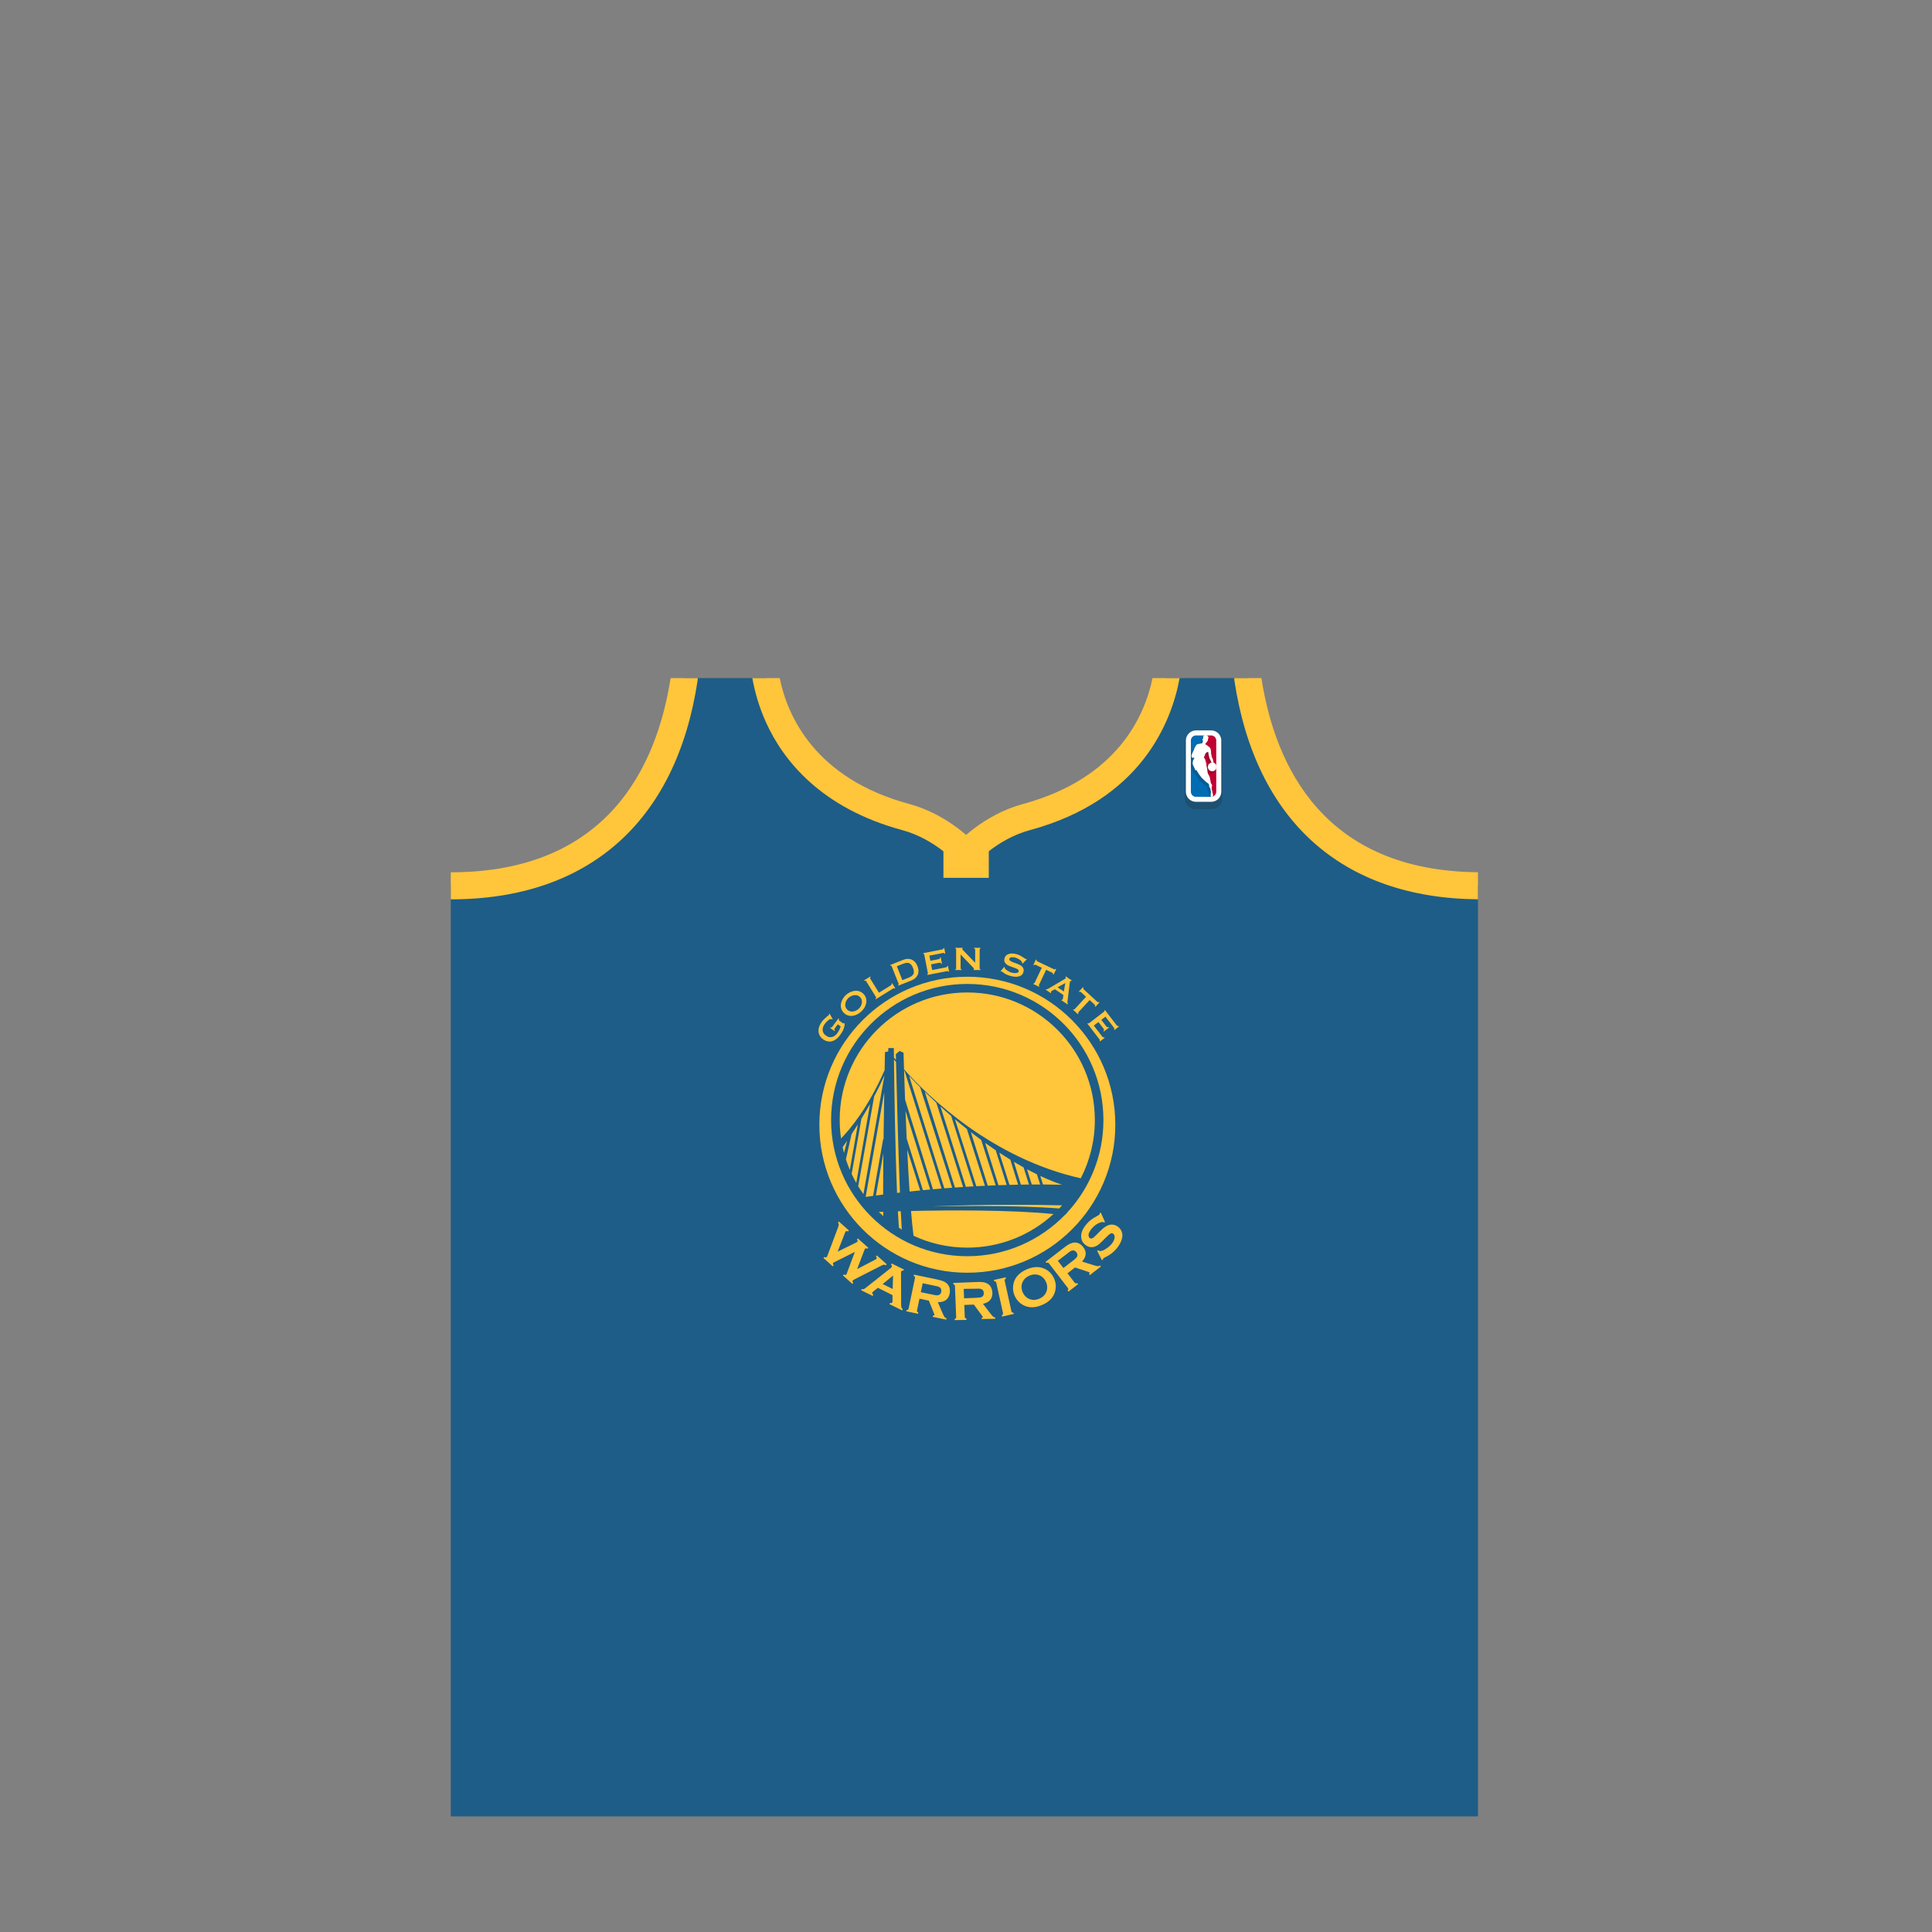 <?xml version="1.0" encoding="utf-8"?>
<!-- Generator: Adobe Illustrator 16.0.0, SVG Export Plug-In . SVG Version: 6.00 Build 0)  -->
<!DOCTYPE svg PUBLIC "-//W3C//DTD SVG 1.1//EN" "http://www.w3.org/Graphics/SVG/1.1/DTD/svg11.dtd">
<svg version="1.1" id="content" xmlns="http://www.w3.org/2000/svg" xmlns:xlink="http://www.w3.org/1999/xlink" x="0px" y="0px"
	 width="500px" height="500px" viewBox="0 0 500 500" enable-background="new 0 0 500 500" xml:space="preserve">
<rect x="0" y="0" width="500" height="500" fill="#808080" stroke="none"/>
<rect id="position" x="0.5" y="0.5" display="none" fill="none" stroke="#000000" width="499" height="499"/>
<g>
	<path fill="#1E5D87" d="M322.959,175.489h-21.165c-2.015,10.476-9.41,28.774-36.287,36.001c-9.419,2.598-15.48,9.417-15.48,9.417
		s-6.062-6.82-15.48-9.417c-26.877-7.227-34.273-25.525-36.287-36.001h-21.165c-3.507,23.43-16.597,53.761-60.433,53.761
		c-0.046,0,0.045,0,0,0v240.83h133.365h132.466V229.25c-0.045,0,0.854,0,0.811,0C339.467,229.25,326.466,198.919,322.959,175.489z"
		/>
	<path opacity="0.2" fill="#212121" enable-background="new    " d="M309.392,209.412c-1.54,0-2.792-1.252-2.792-2.792v-14.099
		c0-1.54,1.252-2.792,2.792-2.792h4.185c1.539,0,2.792,1.252,2.792,2.793v14.098c0,1.54-1.253,2.792-2.792,2.792H309.392z"/>
	<path fill="#FFFFFF" d="M309.519,207.513c-1.442,0-2.618-1.176-2.618-2.623v-13.239c0-1.446,1.176-2.623,2.618-2.623h3.931
		c1.442,0,2.621,1.176,2.621,2.623v13.239c0,1.446-1.179,2.623-2.621,2.623H309.519z"/>
	<path fill="#C00033" d="M311.482,206.213h1.964c0.729,0,1.318-0.592,1.318-1.323v-13.239c0-0.73-0.592-1.323-1.318-1.323h-1.964"/>
	<path fill="#006CB3" d="M313.663,206.213c0,0-0.036-0.939-0.431-3.272l-1.75-1.812v-10.8h-1.967c-0.729,0-1.318,0.592-1.318,1.323
		v13.239c0,0.731,0.592,1.323,1.318,1.323h1.967L313.663,206.213L313.663,206.213z"/>
	<path opacity="0.2" fill="#212121" enable-background="new    " d="M314.01,198.18c-0.05-0.058,0.049-0.09-0.289-0.167
		c-0.062-0.035-0.109-0.529-0.109-0.529c-0.053-0.317-0.163-0.536-0.332-0.872c-0.085-0.173-0.125-0.71-0.219-0.984
		c0.054-1.255-0.351-1.62-0.676-1.824c-0.123-0.079-0.185-0.137-0.307-0.208l-0.004-0.058c-0.098-0.09-0.286-0.187-0.443-0.257
		c-0.049-0.049-0.022-0.156,0.008-0.196c0.106-0.016,0.248-0.254,0.365-0.5c0.092,0.005,0.122-0.084,0.151-0.135
		c0.099-0.157,0.204-0.294,0.064-0.384c0.312-0.552,0.111-0.924-0.057-0.938c-0.067-0.139-0.187-0.225-0.392-0.298l-0.426-0.001
		c-0.438,0.168-0.501,0.36-0.518,0.969c-0.074,0.008-0.231-0.062-0.178,0.309c0,0,0.026,0.247,0.128,0.204
		c-0.098,0.652,0.017,0.703-0.661,0.732l-0.032,0.048c-0.675,0.065-0.888-0.02-1.456,1.138c0,0-0.146,0.358-0.188,0.507
		c-0.062,0.122-0.151,0.309-0.247,0.51v1.598c0.084,0.004,0.186,0.005,0.333,0.001v0.174c0,0-0.205,0.175-0.246,0.282
		c-0.021,0.048-0.058,0.188-0.087,0.344v0.883c0.142,0.506,0.504,0.968,0.634,1.498l0.35,0.049c0.201,0.45,1.062,1.672,1.238,1.833
		c0.041,0.113,0.26,0.253,0.388,0.393c0.105,0.1,0.729,0.782,1.459,1.201c-0.004,0,0.118,0.244,0.181,0.44
		c-0.243,0.195,0.225,0.552,0.366,1.142c0.012,0.077-0.136,0.159,0.08,0.352c-0.005,0.309-0.041,0.563-0.063,0.779h0.62h0.116
		c-0.047-0.228-0.14-0.452-0.188-0.624c-0.008-0.022,0.01-0.052,0.021-0.071c0.03-0.056-0.03-0.182-0.03-0.182
		c-0.069-0.063-0.09-0.398-0.129-0.548c-0.062-0.254,0.108-0.689,0.108-0.838c0-0.146-0.108-0.349-0.313-0.609
		c-0.051-0.056-0.195-1.323-0.327-1.644c-0.188-0.442-0.242-0.373-0.455-0.898c-0.171-0.373-0.039-0.92-0.419-2.192
		c0.004,0.005,0.086-0.08,0.086-0.08s-0.302-1.102-0.4-1.404c-0.1-0.301-0.271-0.323-0.271-0.323s0.001-0.123,0.008-0.155
		c0.015-0.049,0.368-0.969,0.397-0.998c0-0.022,0.51-0.366,0.52-0.317c0.042,0.226,0.24,1.37,0.323,1.553
		c0.087,0.185,0.38,0.746,0.519,1.094c-0.527,0.127-0.92,0.603-0.92,1.17c0,0.663,0.537,1.202,1.204,1.202
		c0.507,0,0.943-0.314,1.118-0.758l0.001-0.884c-0.038-0.097-0.089-0.192-0.155-0.282
		C314.257,198.244,314.062,198.248,314.01,198.18z"/>
	<path fill="#FFFFFF" d="M313.517,206.296c-0.235-0.14-0.225-0.344-0.167-0.816c0.024-0.201,0.056-0.436,0.061-0.71
		c-0.145-0.164-0.124-0.205-0.104-0.257l0.011-0.02l0.014-0.086c-0.065-0.271-0.19-0.488-0.29-0.662
		c-0.141-0.246-0.188-0.345-0.108-0.408c-0.019-0.233-0.098-0.407-0.135-0.489c-0.677-0.44-1.222-0.994-1.427-1.202
		c-0.117-0.122-0.185-0.178-0.244-0.231c-0.082-0.071-0.175-0.151-0.193-0.201c-0.18-0.177-1.042-1.395-1.237-1.839l-0.412-0.096
		c-0.003-0.226-0.146-0.491-0.276-0.748c-0.18-0.342-0.35-0.666-0.354-1.021c-0.009-0.228,0.104-0.748,0.146-0.847
		c0.023-0.062,0.146-0.185,0.227-0.251l0.025-0.235v-0.083l-0.286,0.006c-0.312,0-0.316-0.02-0.339-0.118
		c-0.01-0.048-0.021-0.114-0.058-0.191c-0.061-0.128-0.044-0.167-0.021-0.246c0.112-0.441,0.361-0.945,0.525-1.278l0.081-0.165
		c0.047-0.158,0.189-0.511,0.189-0.511c0.498-1.015,0.696-1.031,1.229-1.075l0.2-0.018l0.054-0.079c0.032,0,0.062,0,0.091,0
		c0.461,0,0.502-0.079,0.553-0.516l0.054-0.391l-0.131,0.057c0.012-0.011-0.013-0.081-0.021-0.141
		c-0.021-0.172,0.004-0.21,0.007-0.214l0.17-0.013l0.003-0.07c0.019-0.617,0.089-0.751,0.468-0.896l0.395,0.006
		c0.163,0.062,0.265,0.137,0.319,0.253c0.089,0.046,0.129,0.071,0.162,0.134c0.069,0.135,0.083,0.398-0.104,0.73l-0.037,0.065
		l0.062,0.041c0.047,0.031,0.044,0.063-0.065,0.234l-0.102,0.139c-0.288,0.481-0.384,0.5-0.386,0.5
		c-0.105,0.096-0.138,0.248-0.055,0.331c0.229,0.107,0.376,0.193,0.445,0.259c0.086,0.107,0.134,0.143,0.185,0.179l0.141,0.095
		c0.343,0.215,0.686,0.592,0.639,1.753c0.046,0.155,0.076,0.338,0.106,0.515c0.034,0.218,0.064,0.406,0.114,0.507
		c0.177,0.344,0.278,0.553,0.325,0.849c0.054,0.532,0.12,0.569,0.152,0.587c0.198,0.048,0.229,0.072,0.23,0.076
		c0.062,0.108,0.105,0.128,0.149,0.147c0.08,0.036,0.112,0.056,0.112,0.119c0.072,0.127,0.124,0.216,0.16,0.311l-0.009,0.855
		c-0.16,0.394-0.58,0.678-1.038,0.678c-0.617,0-1.124-0.503-1.124-1.122c0-0.522,0.354-0.971,0.858-1.093l0.09-0.021l-0.034-0.086
		c-0.101-0.253-0.28-0.619-0.406-0.873l-0.111-0.226c-0.067-0.148-0.23-1.054-0.292-1.395l-0.037-0.205l-0.074-0.005
		c-0.021,0-0.066,0-0.325,0.167C312,194.913,312,194.934,312,194.975l0,0c-0.031,0-0.392,0.966-0.395,0.975
		c-0.012,0.042-0.014,0.177-0.014,0.177l-0.001,0.072l0.071,0.008c0.003,0,0.126,0.026,0.206,0.268c0.099,0.301,0.397,1.4,0.397,1.4
		h-0.105l0.021,0.082c0.22,0.729,0.268,1.217,0.302,1.573c0.023,0.267,0.045,0.46,0.123,0.629c0.11,0.282,0.185,0.396,0.254,0.507
		c0.058,0.094,0.112,0.187,0.197,0.389c0.073,0.18,0.157,0.705,0.222,1.088c0.075,0.472,0.091,0.542,0.121,0.578
		c0.193,0.249,0.297,0.437,0.297,0.557c0,0.042-0.021,0.13-0.044,0.223c-0.05,0.201-0.11,0.45-0.065,0.634
		c0.016,0.05,0.024,0.12,0.035,0.193c0.032,0.208,0.056,0.338,0.118,0.395c0.003,0.018,0.019,0.072,0.015,0.089l-0.017,0.031
		l-0.007,0.1c0.017,0.058,0.04,0.127,0.062,0.201c0.133,0.385,0.297,0.862-0.13,1.132L313.517,206.296z"/>
	<rect x="244.158" y="216.607" fill="#FFC53B" width="11.738" height="10.577"/>
	<path fill="#FFC53B" d="M235.455,208.111c-24.656-6.63-31.688-22.943-33.671-32.622h-7.081c0.588,3.312,1.668,7.394,3.661,11.728
		c4.35,9.458,14,21.934,35.251,27.648c8.244,2.273,13.747,8.315,13.795,8.369l5.232-4.65
		C252.367,218.273,245.774,210.957,235.455,208.111z"/>
	<path fill="#FFC53B" d="M298.27,175.489c-1.983,9.679-9.021,25.993-33.69,32.627c-10.3,2.84-16.89,10.156-17.166,10.466l5.229,4.65
		c0.057-0.061,5.473-6.073,13.773-8.363c28.998-7.798,36.794-28.099,38.87-39.381h-7.017V175.489L298.27,175.489z"/>
	<path fill="#FFC53B" d="M221.274,331.025l6.733-3.434c0.355-0.18,0.598-0.27,0.708-0.281l0.058-0.007
		c0.103,0,0.252,0.038,0.437,0.136l0.047,0.016l0.189-0.2l0.046-0.06l-2.56-2.287l-0.202,0.218l-0.037,0.054l0.037,0.051
		c0.118,0.152,0.169,0.28,0.169,0.369l-0.058,0.17c-0.072,0.074-0.223,0.183-0.458,0.297l-4.548,2.365l1.853-4.888
		c0.074-0.207,0.137-0.331,0.175-0.373l0.228-0.104c0.093,0,0.207,0.031,0.34,0.104l0.043,0.023l0.188-0.211l0.058-0.059
		l-2.708-2.412l-0.196,0.219l-0.043,0.059l0.035,0.043c0.108,0.145,0.154,0.257,0.154,0.345l-0.074,0.185
		c-0.024,0.037-0.153,0.123-0.36,0.221l-4.744,2.34l1.891-4.854c0.078-0.191,0.153-0.321,0.213-0.391l0.205-0.094l0.306,0.094
		l0.056,0.026l0.184-0.216l0.046-0.053l-2.589-2.312l-0.201,0.229l-0.036,0.043l0.034,0.051c0.125,0.16,0.179,0.313,0.179,0.457
		c0,0.146-0.062,0.406-0.188,0.754l-2.659,7.08c-0.125,0.338-0.231,0.545-0.254,0.568l-0.264,0.131l-0.306-0.104l-0.055-0.024
		l-0.186,0.209l-0.048,0.055l2.395,2.146l0.205-0.219l0.041-0.042l-0.034-0.047c-0.118-0.179-0.165-0.304-0.165-0.41l0.071-0.187
		c0.029-0.026,0.194-0.127,0.479-0.25l5.132-2.574l-1.964,5.26c-0.109,0.34-0.199,0.55-0.246,0.59l-0.245,0.126
		c-0.096,0-0.207-0.038-0.335-0.12l-0.055-0.033l-0.188,0.217l-0.046,0.061l2.433,2.174l0.195-0.225l0.048-0.055l-0.04-0.041
		c-0.123-0.149-0.17-0.271-0.17-0.363l0.079-0.193C220.756,331.312,220.953,331.186,221.274,331.025z"/>
	<path fill="#FFC53B" d="M230.76,326.988l-0.126,0.267l-0.023,0.046l0.037,0.045c0.129,0.123,0.186,0.24,0.186,0.354l-0.038,0.153
		c-0.061,0.104-0.18,0.248-0.375,0.396l-6.385,5.049c-0.234,0.188-0.403,0.304-0.517,0.334l-0.174,0.024l-0.248-0.036l-0.062-0.017
		l-0.13,0.25l-0.036,0.067l2.974,1.457l0.138-0.271l0.025-0.055l-0.048-0.037c-0.171-0.141-0.243-0.271-0.243-0.375l0.029-0.121
		c0.043-0.076,0.134-0.188,0.294-0.312l1.166-0.922l3.774,1.893v1.455c0,0.209-0.022,0.356-0.048,0.422
		c-0.069,0.123-0.155,0.176-0.307,0.186l-0.225-0.034l-0.048-0.021l-0.13,0.262l-0.026,0.061l3.287,1.619l0.129-0.27l0.024-0.062
		l-0.044-0.036c-0.152-0.108-0.247-0.231-0.294-0.366c-0.048-0.144-0.082-0.388-0.082-0.729l-0.034-8.222
		c0-0.188,0.027-0.34,0.076-0.438c0.056-0.104,0.146-0.157,0.324-0.166l0.151,0.015l0.188-0.24l0.029-0.063L230.76,326.988z
		 M231.021,333.588l-2.597-1.279l2.697-2.188L231.021,333.588z"/>
	<path fill="#FFC53B" d="M245.781,333.441c-0.102-0.451-0.308-0.846-0.631-1.168c-0.269-0.285-0.612-0.504-1.023-0.688
		c-0.412-0.169-0.969-0.321-1.682-0.479l-5.919-1.232l-0.073,0.291c0.195,0.16,0.286,0.232,0.315,0.304l0.034,0.154l-0.009,0.134
		l-1.653,7.928l-0.134,0.252c-0.064,0.035-0.172,0.078-0.339,0.082l-0.118,0.277l-0.014,0.064l3.058,0.649l0.065-0.298
		c-0.182-0.152-0.268-0.227-0.311-0.289l-0.038-0.169l0.014-0.114l0.639-3.039l2.421,0.508l1.259,3.104
		c0.133,0.319,0.203,0.53,0.198,0.604v0.023c-0.015,0.057-0.077,0.102-0.273,0.104h-0.057l-0.123,0.279l-0.012,0.074l3.524,0.729
		l0.062-0.283l0.016-0.069l-0.071-0.019c-0.197-0.057-0.345-0.146-0.452-0.301c-0.119-0.153-0.293-0.496-0.516-1.004l-1.229-2.857
		h0.184c1.586,0.008,2.576-0.742,2.876-2.213c0.045-0.234,0.072-0.477,0.072-0.702C245.841,333.865,245.821,333.65,245.781,333.441z
		 M243.598,334.312c-0.109,0.472-0.331,0.744-0.691,0.851c-0.134,0.04-0.276,0.067-0.423,0.067l-0.112-0.002
		c-0.192-0.021-0.524-0.07-0.986-0.172l-3.079-0.642l0.483-2.31l3.075,0.646c0.482,0.09,0.807,0.176,0.978,0.232
		c0.163,0.063,0.316,0.158,0.462,0.283c0.214,0.174,0.318,0.403,0.318,0.715L243.598,334.312z"/>
	<path fill="#FFC53B" d="M257.027,340.745c-0.141-0.116-0.398-0.396-0.742-0.847l-1.893-2.474c1.608-0.339,2.44-1.266,2.438-2.726
		l-0.004-0.157c-0.02-0.47-0.122-0.907-0.311-1.312c-0.209-0.418-0.509-0.754-0.896-0.98c-0.344-0.207-0.729-0.346-1.167-0.413
		c-0.312-0.046-0.695-0.067-1.146-0.067c-0.188,0-0.393,0.004-0.601,0.016l-5.97,0.24l-0.064,0.293
		c0.212,0.105,0.322,0.162,0.378,0.227c0.048,0.046,0.083,0.141,0.087,0.271l0.323,8.08v0.031l-0.077,0.247
		c-0.04,0.054-0.147,0.115-0.304,0.175l-0.049,0.295l3.068-0.045l0.054-0.31c-0.217-0.095-0.312-0.147-0.367-0.206
		c-0.058-0.057-0.095-0.145-0.101-0.273l-0.118-3.088l2.472-0.098l1.983,2.697c0.225,0.302,0.336,0.506,0.336,0.551v0.007
		c0,0.071-0.062,0.142-0.291,0.192l-0.045,0.293l3.521-0.062l0.064-0.302C257.338,340.928,257.172,340.864,257.027,340.745z
		 M254.152,335.605c-0.152,0.09-0.328,0.148-0.51,0.184c-0.187,0.036-0.521,0.061-0.992,0.085l-3.145,0.124l-0.101-2.434
		l0.116-0.006l3.038-0.039c0.236-0.015,0.438-0.021,0.616-0.021c0.164,0,0.291,0.01,0.382,0.021c0.174,0.014,0.35,0.065,0.519,0.146
		c0.321,0.16,0.506,0.467,0.528,0.95v0.07C254.604,335.133,254.45,335.424,254.152,335.605z"/>
	<path fill="#FFC53B" d="M261.902,339.615c-0.066-0.045-0.116-0.131-0.146-0.258l-1.744-7.904l-0.018-0.133l0.035-0.15
		c0.037-0.064,0.129-0.148,0.269-0.219l-0.002-0.303l-0.021-0.074l-3.058,0.672l0.06,0.298c0.242,0.065,0.353,0.103,0.412,0.147
		l0.142,0.242l1.745,7.906l0.012,0.139l-0.029,0.151c-0.039,0.062-0.125,0.146-0.274,0.224l0.009,0.305l0.021,0.068l3.062-0.678
		l-0.069-0.29C262.076,339.704,261.966,339.669,261.902,339.615z"/>
	<path fill="#FFC53B" d="M272.843,330.986c-0.596-1.387-1.567-2.323-2.905-2.795c-0.508-0.186-1.055-0.273-1.608-0.273
		c-0.824,0-1.697,0.198-2.616,0.588c-2.05,0.905-3.229,2.26-3.493,4.049c-0.04,0.254-0.062,0.51-0.062,0.754
		c0,0.687,0.144,1.342,0.414,1.993c0.26,0.611,0.625,1.14,1.08,1.604c0.522,0.517,1.121,0.898,1.806,1.136
		c0.515,0.185,1.054,0.28,1.62,0.28c0.812,0,1.677-0.195,2.593-0.586c2.041-0.866,3.216-2.229,3.5-4.057
		c0.042-0.277,0.063-0.548,0.063-0.805C273.232,332.221,273.094,331.593,272.843,330.986z M271.008,333.154
		c0,0.48-0.089,0.93-0.293,1.343c-0.328,0.72-0.906,1.25-1.742,1.604c-0.486,0.205-0.953,0.312-1.408,0.312
		c-0.328,0-0.646-0.052-0.967-0.159c-0.888-0.303-1.533-0.914-1.932-1.839c-0.2-0.476-0.291-0.929-0.291-1.367
		c0-0.442,0.091-0.884,0.294-1.309c0.343-0.724,0.919-1.25,1.742-1.604c0.487-0.205,0.966-0.309,1.433-0.309
		c0.316,0,0.637,0.051,0.952,0.15c0.878,0.287,1.521,0.91,1.942,1.883c0.181,0.402,0.263,0.814,0.27,1.252V333.154z"/>
	<path fill="#FFC53B" d="M284.723,327.551l-0.037-0.051l-0.065,0.034c-0.146,0.108-0.31,0.151-0.479,0.155h-0.053
		c-0.179-0.017-0.551-0.104-1.085-0.266l-2.969-0.929c0.626-0.688,0.942-1.379,0.942-2.065c0-0.574-0.218-1.146-0.64-1.687
		c-0.28-0.375-0.628-0.673-1.017-0.894c-0.355-0.192-0.731-0.291-1.127-0.285l-0.172,0.006c-0.387,0.021-0.783,0.139-1.181,0.34
		c-0.399,0.193-0.882,0.521-1.465,0.976l-4.787,3.692l0.185,0.23l0.027,0.039l0.055-0.021l0.291-0.069l0.057,0.006l0.244,0.18
		l4.93,6.404l0.107,0.254v0.018c-0.006,0.064-0.053,0.176-0.154,0.312l-0.028,0.045l0.173,0.227l0.049,0.061l2.476-1.914
		l-0.185-0.238l-0.033-0.049l-0.057,0.025l-0.285,0.07l-0.049-0.004l-0.242-0.172l-1.886-2.448l1.955-1.513l3.188,1.062
		c0.361,0.104,0.58,0.226,0.598,0.25l0.023,0.063l-0.152,0.25l-0.042,0.039l0.179,0.24l0.041,0.062l2.855-2.209L284.723,327.551z
		 M278.77,325.154c-0.07,0.162-0.174,0.312-0.311,0.443c-0.13,0.145-0.386,0.362-0.756,0.646l-2.496,1.918l-1.438-1.867l2.494-1.914
		c0.37-0.297,0.652-0.485,0.812-0.585c0.152-0.092,0.324-0.146,0.5-0.171l0.146-0.017c0.312,0,0.588,0.149,0.844,0.476
		c0.188,0.249,0.275,0.483,0.275,0.709L278.77,325.154z"/>
	<path fill="#FFC53B" d="M290.418,319.214c-0.134-0.679-0.466-1.241-1.006-1.675c-0.339-0.273-0.719-0.464-1.133-0.555
		c-0.198-0.049-0.385-0.063-0.578-0.063c-0.217,0-0.426,0.029-0.637,0.081c-0.369,0.112-0.73,0.286-1.094,0.528
		c-0.354,0.239-0.769,0.593-1.231,1.058l-0.782,0.785c-0.512,0.527-0.87,0.854-1.059,0.98c-0.188,0.125-0.359,0.186-0.51,0.186
		c-0.132,0-0.26-0.042-0.384-0.146c-0.146-0.125-0.243-0.289-0.276-0.521l-0.02-0.201c0-0.172,0.036-0.358,0.102-0.551
		c0.146-0.356,0.371-0.733,0.682-1.11c0.693-0.856,1.521-1.423,2.48-1.705c0.137-0.041,0.264-0.063,0.364-0.063l0.22,0.06
		l0.074,0.079l0.288-0.079l0.062-0.029l-1.084-2.435l-0.062,0.031l-0.212,0.086c-0.044,0.235-0.07,0.336-0.117,0.392
		c-0.01,0.021-0.167,0.125-0.407,0.262c-0.769,0.41-1.354,0.777-1.796,1.111c-0.431,0.329-0.844,0.738-1.227,1.223
		c-0.854,1.046-1.283,2.046-1.283,3.005l0.019,0.252c0.059,0.78,0.414,1.444,1.062,1.962c0.388,0.312,0.81,0.507,1.254,0.581
		c0.133,0.019,0.263,0.026,0.401,0.026c0.351,0,0.683-0.064,1.006-0.222c0.311-0.137,0.589-0.306,0.836-0.501
		c0.24-0.193,0.615-0.541,1.127-1.062l0.773-0.769c0.506-0.508,0.883-0.825,1.092-0.946c0.14-0.082,0.271-0.117,0.396-0.117
		l0.366,0.146c0.143,0.119,0.255,0.283,0.311,0.506l0.037,0.33c0,0.122-0.013,0.246-0.043,0.379
		c-0.109,0.459-0.356,0.932-0.738,1.405c-0.354,0.438-0.812,0.836-1.354,1.192c-0.546,0.373-1.013,0.588-1.395,0.646l-0.182,0.02
		c-0.168,0-0.293-0.043-0.4-0.137l-0.071-0.06l-0.284,0.092l-0.07,0.029l1.233,2.415l0.276-0.119
		c0.048-0.225,0.064-0.337,0.084-0.35c0.007-0.002,0.16-0.103,0.414-0.228c1.252-0.58,2.289-1.364,3.089-2.354
		c0.452-0.553,0.806-1.131,1.059-1.715c0.252-0.597,0.384-1.125,0.384-1.629C290.471,319.548,290.458,319.378,290.418,319.214z"/>
	<path fill="#FFC53B" d="M288.643,291.09c0,21.148-17.142,38.293-38.295,38.293c-21.154,0-38.299-17.145-38.299-38.293
		c0-21.15,17.145-38.309,38.299-38.309C271.501,252.781,288.643,269.939,288.643,291.09"/>
	<path fill="#FFC53B" d="M218.312,264.863l-0.152-0.031l-0.998-0.729l-0.118-0.153c-0.002-0.048,0.032-0.138,0.099-0.267
		l-0.159-0.119l-1.613,2.205l-0.174,0.154l-0.249-0.061l-0.115,0.154l1.126,0.828l0.119-0.156l-0.172-0.248l0.082-0.221l0.826-1.131
		l0.759,0.553c-0.075,0.237-0.18,0.51-0.322,0.816c-0.138,0.311-0.331,0.629-0.576,0.965c-0.159,0.219-0.35,0.412-0.569,0.582
		c-0.217,0.17-0.452,0.293-0.705,0.365c-0.25,0.066-0.519,0.084-0.805,0.029c-0.282-0.047-0.569-0.181-0.856-0.393
		c-0.293-0.211-0.508-0.445-0.636-0.697c-0.13-0.252-0.201-0.516-0.207-0.775c-0.006-0.262,0.038-0.523,0.134-0.782
		c0.095-0.26,0.222-0.499,0.382-0.717c0.128-0.177,0.278-0.354,0.445-0.535c0.168-0.176,0.338-0.332,0.509-0.465
		c0.173-0.132,0.335-0.226,0.486-0.278c0.149-0.059,0.269-0.059,0.356,0.01l0.093,0.094l0.181-0.141l-0.781-1.367l-0.139,0.061
		l-0.004,0.136l-0.056,0.147l-0.222,0.183c-0.126,0.097-0.277,0.214-0.455,0.364c-0.179,0.146-0.371,0.326-0.577,0.54
		c-0.208,0.211-0.406,0.438-0.595,0.698c-0.302,0.412-0.522,0.826-0.661,1.244c-0.139,0.418-0.192,0.824-0.164,1.213
		c0.03,0.392,0.142,0.761,0.334,1.105c0.196,0.344,0.477,0.654,0.85,0.924c0.371,0.271,0.748,0.448,1.137,0.527
		c0.386,0.084,0.77,0.074,1.149-0.018c0.378-0.098,0.743-0.271,1.095-0.531c0.349-0.264,0.677-0.6,0.976-1.012
		c0.156-0.211,0.307-0.438,0.457-0.664c0.151-0.229,0.281-0.475,0.393-0.729c0.11-0.257,0.2-0.524,0.269-0.804
		c0.071-0.277,0.107-0.563,0.115-0.857l-0.142-0.105L218.312,264.863z M223.521,257.284c-0.338-0.371-0.714-0.619-1.122-0.744
		c-0.409-0.122-0.822-0.159-1.235-0.104c-0.416,0.056-0.818,0.174-1.204,0.362c-0.391,0.191-0.733,0.423-1.028,0.694
		c-0.297,0.267-0.557,0.586-0.785,0.959c-0.225,0.367-0.383,0.755-0.475,1.163c-0.089,0.405-0.094,0.821-0.005,1.241
		c0.085,0.416,0.296,0.812,0.636,1.188c0.338,0.366,0.714,0.62,1.122,0.743c0.408,0.125,0.821,0.157,1.238,0.104
		c0.415-0.054,0.812-0.179,1.192-0.375c0.379-0.201,0.717-0.438,1.015-0.707c0.296-0.27,0.561-0.58,0.795-0.944
		c0.233-0.36,0.395-0.746,0.484-1.153c0.093-0.409,0.095-0.82,0.007-1.238C224.071,258.053,223.86,257.656,223.521,257.284z
		 M223.04,259.65c-0.054,0.271-0.153,0.533-0.297,0.783c-0.146,0.254-0.323,0.473-0.527,0.654c-0.204,0.188-0.437,0.348-0.701,0.467
		c-0.264,0.12-0.532,0.193-0.806,0.229c-0.275,0.025-0.543,0-0.811-0.084c-0.263-0.086-0.499-0.24-0.705-0.467
		c-0.205-0.229-0.34-0.479-0.4-0.746c-0.058-0.271-0.06-0.543-0.008-0.815c0.053-0.271,0.154-0.528,0.301-0.78
		c0.144-0.25,0.319-0.47,0.524-0.654c0.203-0.188,0.437-0.342,0.703-0.465c0.262-0.125,0.53-0.199,0.805-0.228
		c0.275-0.026,0.545-0.002,0.811,0.083c0.262,0.084,0.497,0.243,0.704,0.471c0.207,0.227,0.339,0.478,0.398,0.743
		C223.09,259.111,223.094,259.383,223.04,259.65z M230.724,254.564l0.02,0.232L230.559,255l-3.086,1.915l-2.291-3.699
		c-0.069-0.108-0.018-0.219,0.156-0.327l-0.106-0.166l-1.595,0.988l0.104,0.17c0.185-0.119,0.313-0.121,0.38-0.008l2.617,4.216
		c0.068,0.108,0.01,0.226-0.176,0.345l0.104,0.164l4.42-2.742l0.239-0.125l0.186,0.104l0.169-0.104l-0.789-1.27L230.724,254.564z
		 M236.766,248.928c-0.27-0.278-0.565-0.481-0.89-0.607c-0.325-0.125-0.67-0.18-1.034-0.164c-0.365,0.021-0.733,0.108-1.106,0.255
		l-3.371,1.335l0.074,0.188c0.152-0.062,0.257-0.034,0.306,0.087l1.833,4.615c0.047,0.12-0.005,0.211-0.162,0.271l0.072,0.183
		l3.373-1.34c0.371-0.149,0.696-0.338,0.976-0.577c0.279-0.234,0.492-0.51,0.641-0.822c0.151-0.313,0.224-0.668,0.227-1.059
		c0.003-0.386-0.088-0.808-0.266-1.262C237.259,249.579,237.035,249.213,236.766,248.928z M236.379,252.105
		c-0.099,0.195-0.258,0.373-0.472,0.521c-0.216,0.146-0.484,0.286-0.803,0.41l-1.573,0.628l-1.43-3.596l1.575-0.624
		c0.318-0.127,0.608-0.212,0.864-0.25c0.26-0.039,0.493-0.025,0.707,0.051c0.208,0.077,0.398,0.22,0.568,0.415
		c0.169,0.203,0.323,0.475,0.464,0.828c0.14,0.354,0.218,0.657,0.232,0.922C236.524,251.672,236.482,251.902,236.379,252.105z
		 M245.142,250.003l-0.064,0.224l-0.248,0.125l-3.583,0.696l-0.286-1.476l2.1-0.412c0.143-0.026,0.26-0.024,0.347,0.007
		c0.09,0.03,0.149,0.128,0.179,0.296l0.194-0.044l-0.326-1.669l-0.193,0.039c0.031,0.163,0.012,0.273-0.058,0.329
		c-0.071,0.055-0.177,0.093-0.32,0.12l-2.103,0.412l-0.259-1.328l3.474-0.678c0.149-0.029,0.261-0.029,0.328-0.002l0.127,0.159
		l0.191-0.042l-0.275-1.414l-0.193,0.039l-0.054,0.206c-0.051,0.061-0.155,0.101-0.305,0.129l-4.888,0.956l0.037,0.193l0.142,0.023
		l0.089,0.133l0.949,4.867l-0.03,0.156l-0.126,0.074l0.039,0.195l4.998-0.978l0.266-0.026l0.14,0.16l0.191-0.035l-0.289-1.475
		L245.142,250.003z M252.089,245.496c0.19,0,0.284,0.064,0.284,0.194v3.473l-3.136-3.255c-0.147-0.141-0.218-0.245-0.217-0.302
		l0.085-0.113v-0.195l-1.869-0.002l0.002,0.201c0.136-0.003,0.208,0.062,0.208,0.194v4.963c-0.002,0.13-0.071,0.195-0.209,0.195
		v0.189h1.617l0.002-0.189c-0.169,0-0.252-0.062-0.252-0.199v-3.627l3.333,3.477l0.172,0.25l-0.139,0.1v0.192h1.77v-0.192
		c-0.141,0-0.208-0.062-0.211-0.195l0.004-4.96c0-0.13,0.066-0.194,0.207-0.194v-0.2h-1.65L252.089,245.496L252.089,245.496z
		 M261.441,247.833c0.105-0.055,0.233-0.092,0.385-0.104c0.146-0.011,0.305-0.009,0.477,0.015c0.176,0.021,0.338,0.053,0.489,0.094
		c0.207,0.06,0.403,0.136,0.597,0.231c0.192,0.094,0.368,0.197,0.526,0.312c0.158,0.108,0.29,0.226,0.396,0.344l0.211,0.324
		l0.018,0.263l0.095,0.078l1.097-1.118l-0.104-0.118l-0.228,0.003l-0.318-0.179c-0.122-0.095-0.273-0.199-0.455-0.318
		c-0.184-0.123-0.402-0.245-0.661-0.379c-0.258-0.133-0.573-0.25-0.944-0.357c-0.438-0.117-0.828-0.169-1.18-0.162
		c-0.352,0.013-0.656,0.071-0.91,0.172c-0.258,0.103-0.464,0.246-0.625,0.428c-0.16,0.183-0.27,0.383-0.328,0.597
		c-0.093,0.324-0.104,0.603-0.037,0.84c0.067,0.233,0.188,0.434,0.354,0.605c0.168,0.175,0.374,0.318,0.614,0.441
		c0.24,0.121,0.492,0.227,0.755,0.323c0.261,0.094,0.521,0.183,0.771,0.267c0.254,0.081,0.479,0.168,0.666,0.258
		c0.189,0.095,0.336,0.189,0.438,0.302s0.13,0.25,0.082,0.409c-0.045,0.162-0.146,0.271-0.306,0.334
		c-0.162,0.062-0.342,0.094-0.541,0.101c-0.194,0.006-0.396-0.009-0.59-0.046c-0.188-0.033-0.35-0.068-0.467-0.102
		c-0.164-0.047-0.343-0.114-0.533-0.211c-0.192-0.099-0.371-0.199-0.545-0.317c-0.166-0.113-0.31-0.229-0.431-0.351l-0.222-0.332
		l0.005-0.182l-0.093-0.078l-0.935,1.111l0.124,0.125l0.161-0.045l0.251,0.15c0.09,0.082,0.217,0.184,0.376,0.297
		c0.161,0.119,0.369,0.236,0.627,0.357c0.257,0.121,0.584,0.236,0.986,0.348c0.286,0.082,0.604,0.146,0.948,0.192
		c0.349,0.05,0.685,0.046,1.011-0.008c0.323-0.054,0.614-0.168,0.871-0.349c0.258-0.178,0.438-0.448,0.538-0.812
		c0.089-0.314,0.099-0.591,0.027-0.82c-0.065-0.229-0.185-0.433-0.353-0.604c-0.167-0.171-0.373-0.318-0.614-0.443
		c-0.24-0.122-0.494-0.232-0.754-0.33c-0.261-0.09-0.518-0.182-0.77-0.268c-0.252-0.085-0.474-0.18-0.662-0.277
		c-0.188-0.099-0.332-0.202-0.43-0.326c-0.102-0.12-0.127-0.259-0.08-0.427L261.441,247.833z M268.873,254.917l1.865-3.931
		l1.627,0.772l0.148,0.132l-0.005,0.226l0.179,0.085l0.653-1.381l-0.178-0.084l-0.175,0.146l-0.194-0.028l-4.385-2.083l-0.148-0.129
		l0.009-0.229l-0.182-0.086l-0.652,1.385l0.178,0.084l0.17-0.15l0.201,0.037l1.627,0.773l-1.861,3.93l-0.121,0.104l-0.143-0.014
		l-0.084,0.174l1.521,0.725l0.084-0.177C268.861,255.134,268.816,255.037,268.873,254.917z M275.723,252.864l0.103,0.146
		l-0.021,0.17l-0.164,0.141l-0.264,0.144l-4.057,2.392l-0.281,0.14l-0.27-0.007l-0.104,0.16l1.281,0.871l0.109-0.164l-0.104-0.223
		c0.037-0.049,0.129-0.119,0.275-0.203l0.76-0.423l2.209,1.487l-0.108,0.9c-0.017,0.131-0.046,0.226-0.086,0.287l-0.108,0.041
		l-0.107-0.033l-0.108,0.162l1.595,1.075l0.109-0.159l-0.113-0.211l-0.027-0.227l0.607-4.956l0.029-0.256l0.066-0.168l0.149-0.089
		l0.161,0.037l0.109-0.164l-1.528-1.034L275.723,252.864z M275.322,256.604l-1.611-1.086l1.989-1.108L275.322,256.604z
		 M282.001,258.814l1.323,1.223l0.104,0.173l-0.074,0.213l0.146,0.136l1.036-1.129l-0.146-0.134l-0.209,0.095l-0.179-0.095
		l-3.567-3.284l-0.104-0.171l0.069-0.216l-0.145-0.135l-1.037,1.125l0.147,0.135l0.208-0.092l0.176,0.092l1.326,1.219l-2.947,3.2
		l-0.146,0.067l-0.131-0.061l-0.135,0.147l1.236,1.144l0.136-0.146l-0.04-0.309L282.001,258.814z M289.457,265.512l-0.207,0.04
		l-0.256-0.209l-3.041-3.946l-0.152,0.119l0.042,0.135l-0.079,0.141l-3.93,3.027l-0.152,0.037l-0.125-0.073l-0.154,0.118
		l3.105,4.035l0.146,0.227l-0.084,0.195l0.121,0.158l1.186-0.918l-0.119-0.156l-0.229,0.047l-0.223-0.165l-2.229-2.894l1.194-0.916
		l1.31,1.691l0.151,0.311c0.01,0.094-0.051,0.19-0.187,0.297l0.12,0.153l1.354-1.041l-0.123-0.157
		c-0.131,0.104-0.236,0.138-0.314,0.097l-0.258-0.229l-1.309-1.693l1.073-0.827l2.161,2.807l0.148,0.289l-0.088,0.188l0.119,0.154
		l1.145-0.88L289.457,265.512z"/>
	<path fill="#FFC53B" d="M246.811,332.098l0.001-0.004l0.207-0.005L246.811,332.098z M247.116,341.57L247.116,341.57v-0.002V341.57z
		 M254.104,341.291l0.004-0.008v0.008H254.104z"/>
	<path fill="#1E5D87" d="M276.251,313.736c5.782-6.276,9.313-14.654,9.313-23.861c0-19.466-15.775-35.232-35.237-35.232
		c-19.463,0-35.24,15.77-35.24,35.232s15.776,35.234,35.24,35.234c9.894,0,18.831-4.082,25.231-10.648
		C275.771,314.344,276.027,314.038,276.251,313.736z M241.044,312.238c14.079-0.646,28.036-0.434,33.834-0.297
		c-0.244,0.271-0.498,0.537-0.752,0.804C269.818,312.404,259.757,311.886,241.044,312.238z M220.386,293.52
		c0.513-0.771,1.055-1.604,1.621-2.504l-2.073,11.76c-0.378-0.889-0.711-1.799-1.013-2.726L220.386,293.52z M218.429,298.384
		c-0.131-0.495-0.25-0.991-0.358-1.495c0.343-0.479,0.732-1.033,1.166-1.666L218.429,298.384z M222.936,289.518
		c0.734-1.199,1.487-2.476,2.239-3.816l-3.575,20.43c-0.427-0.752-0.826-1.521-1.194-2.312L222.936,289.518z M226.225,283.775
		c0.934-1.748,1.836-3.584,2.674-5.455l-5.444,30.716c-0.473-0.663-0.931-1.341-1.355-2.038L226.225,283.775z M231.355,274.223
		c0.181,0.197,0.358,0.391,0.539,0.588c0.133,5.635,0.542,22.078,1.011,33.826c-0.256,0.026-0.501,0.055-0.749,0.084
		C231.648,296.325,231.428,280.66,231.355,274.223z M257.693,297.689l0.016,0.049h0.004l-0.016-0.047
		c0.037,0.024,0.078,0.054,0.115,0.08l-0.103-0.033l2.815,8.925c-0.715,0.021-1.424,0.043-2.127,0.069l-3.438-10.942
		C255.9,296.463,256.809,297.093,257.693,297.689z M269.924,306.543l-0.703-2.212c2.543,1.192,4.467,1.901,5.633,2.28
		C273.199,306.57,271.557,306.55,269.924,306.543z M268.357,303.919l0.832,2.624c-0.726-0.002-1.444,0-2.164,0.004l-1.229-3.938
		C266.701,303.094,267.557,303.529,268.357,303.919z M264.907,302.126l1.387,4.429c-0.696,0.006-1.392,0.014-2.083,0.027
		l-1.826-5.909C263.259,301.195,264.104,301.684,264.907,302.126z M261.48,300.131l2.002,6.465c-0.75,0.012-1.492,0.027-2.23,0.049
		l-2.646-8.342C259.6,298.957,260.559,299.566,261.48,300.131z M253.938,295.035l3.744,11.724c-0.688,0.025-1.373,0.056-2.054,0.087
		l-4.368-13.836C252.171,293.721,253.062,294.393,253.938,295.035z M250.232,292.195l4.668,14.681
		c-0.752,0.036-1.494,0.073-2.23,0.112l-5.531-17.332C248.192,290.549,249.222,291.391,250.232,292.195z M246.169,288.822
		l5.781,18.207c-0.668,0.037-1.333,0.074-1.987,0.115l-6.564-20.775C244.336,287.221,245.26,288.038,246.169,288.822z
		 M242.333,285.396l6.91,21.795c-0.71,0.047-1.412,0.094-2.103,0.144l-7.797-24.788
		C240.352,283.531,241.351,284.486,242.333,285.396z M238.122,281.355l8.3,26.031c-0.687,0.047-1.363,0.1-2.032,0.15l-9.109-29.094
		C236.237,279.447,237.186,280.425,238.122,281.355z M234.136,277.243l9.544,30.351c-0.761,0.062-1.505,0.124-2.236,0.189
		l-7.214-23.196c-0.109-2.912-0.196-5.495-0.26-7.521C234.025,277.125,234.081,277.184,234.136,277.243z M228.662,294.809
		l-0.101-0.019l-2.609,14.704c-0.728,0.1-1.367,0.189-1.918,0.27l4.806-27.093C228.779,286.309,228.714,290.545,228.662,294.809z
		 M234.342,287.488l6.387,20.357c-0.638,0.059-1.261,0.112-1.874,0.172l-4.208-13.369
		C234.534,292.184,234.432,289.77,234.342,287.488z M234.784,297.529l3.357,10.557c-0.948,0.094-1.859,0.186-2.741,0.277
		C235.17,304.922,234.965,301.219,234.784,297.529z M226.683,309.396l1.937-10.938c-0.039,3.843-0.065,7.549-0.063,10.688
		C227.884,309.239,227.266,309.32,226.683,309.396z M228.584,313.602c0.005,0.396,0.012,0.771,0.02,1.119
		c-0.401-0.351-0.793-0.711-1.175-1.08C227.778,313.63,228.154,313.615,228.584,313.602z M232.375,313.484
		c0.239-0.006,0.491-0.012,0.74-0.021c0.089,1.861,0.18,3.471,0.27,4.745c-0.255-0.151-0.505-0.313-0.756-0.476
		C232.539,316.428,232.454,315.001,232.375,313.484z M250.329,256.848c18.237,0,33.017,14.783,33.017,33.021
		c0,5.431-1.318,10.55-3.642,15.07c-22.965-5.144-39.332-21.017-45.744-28.183c-0.084-2.671-0.128-4.312-0.128-4.312l-1.024-0.461
		l-0.96,0.83c0,0,0.012,0.562,0.035,1.527c-0.22-0.27-0.391-0.482-0.534-0.66c-0.017-1.541-0.025-2.438-0.025-2.438h-1.417
		l-0.024,0.849l-0.854,0.207c0,0-0.036,1.792-0.089,4.646c-4.263,9.746-8.952,15.312-11.279,17.686
		c-0.224-1.554-0.346-3.145-0.346-4.76C217.315,271.631,232.095,256.848,250.329,256.848z M236.421,319.814
		c-0.231-1.771-0.448-3.951-0.651-6.414c10.257-0.226,25.985-0.312,36.876,0.795c-5.875,5.396-13.711,8.693-22.317,8.693
		C245.359,322.891,240.649,321.783,236.421,319.814z"/>
	<path fill="#FFC53B" d="M382.492,225.734c-39.822-0.344-52.485-27.334-56.04-50.245h-7.032c0,0.172-0.002,0.343,0.024,0.518
		c5.438,36.329,27.816,56.443,63.048,56.729V225.734L382.492,225.734z"/>
	<path fill="#FFC53B" d="M173.549,175.489c-3.579,23.057-16.458,50.261-56.888,50.261c-0.046,0,0.045,0.012,0,0.014v6.973
		c0.045,0.002-0.046,0.014,0,0.014c35.668,0,58.417-20.151,63.894-56.743c0.026-0.175,0.025-0.346,0.025-0.518L173.549,175.489
		L173.549,175.489z"/>
</g>
</svg>
